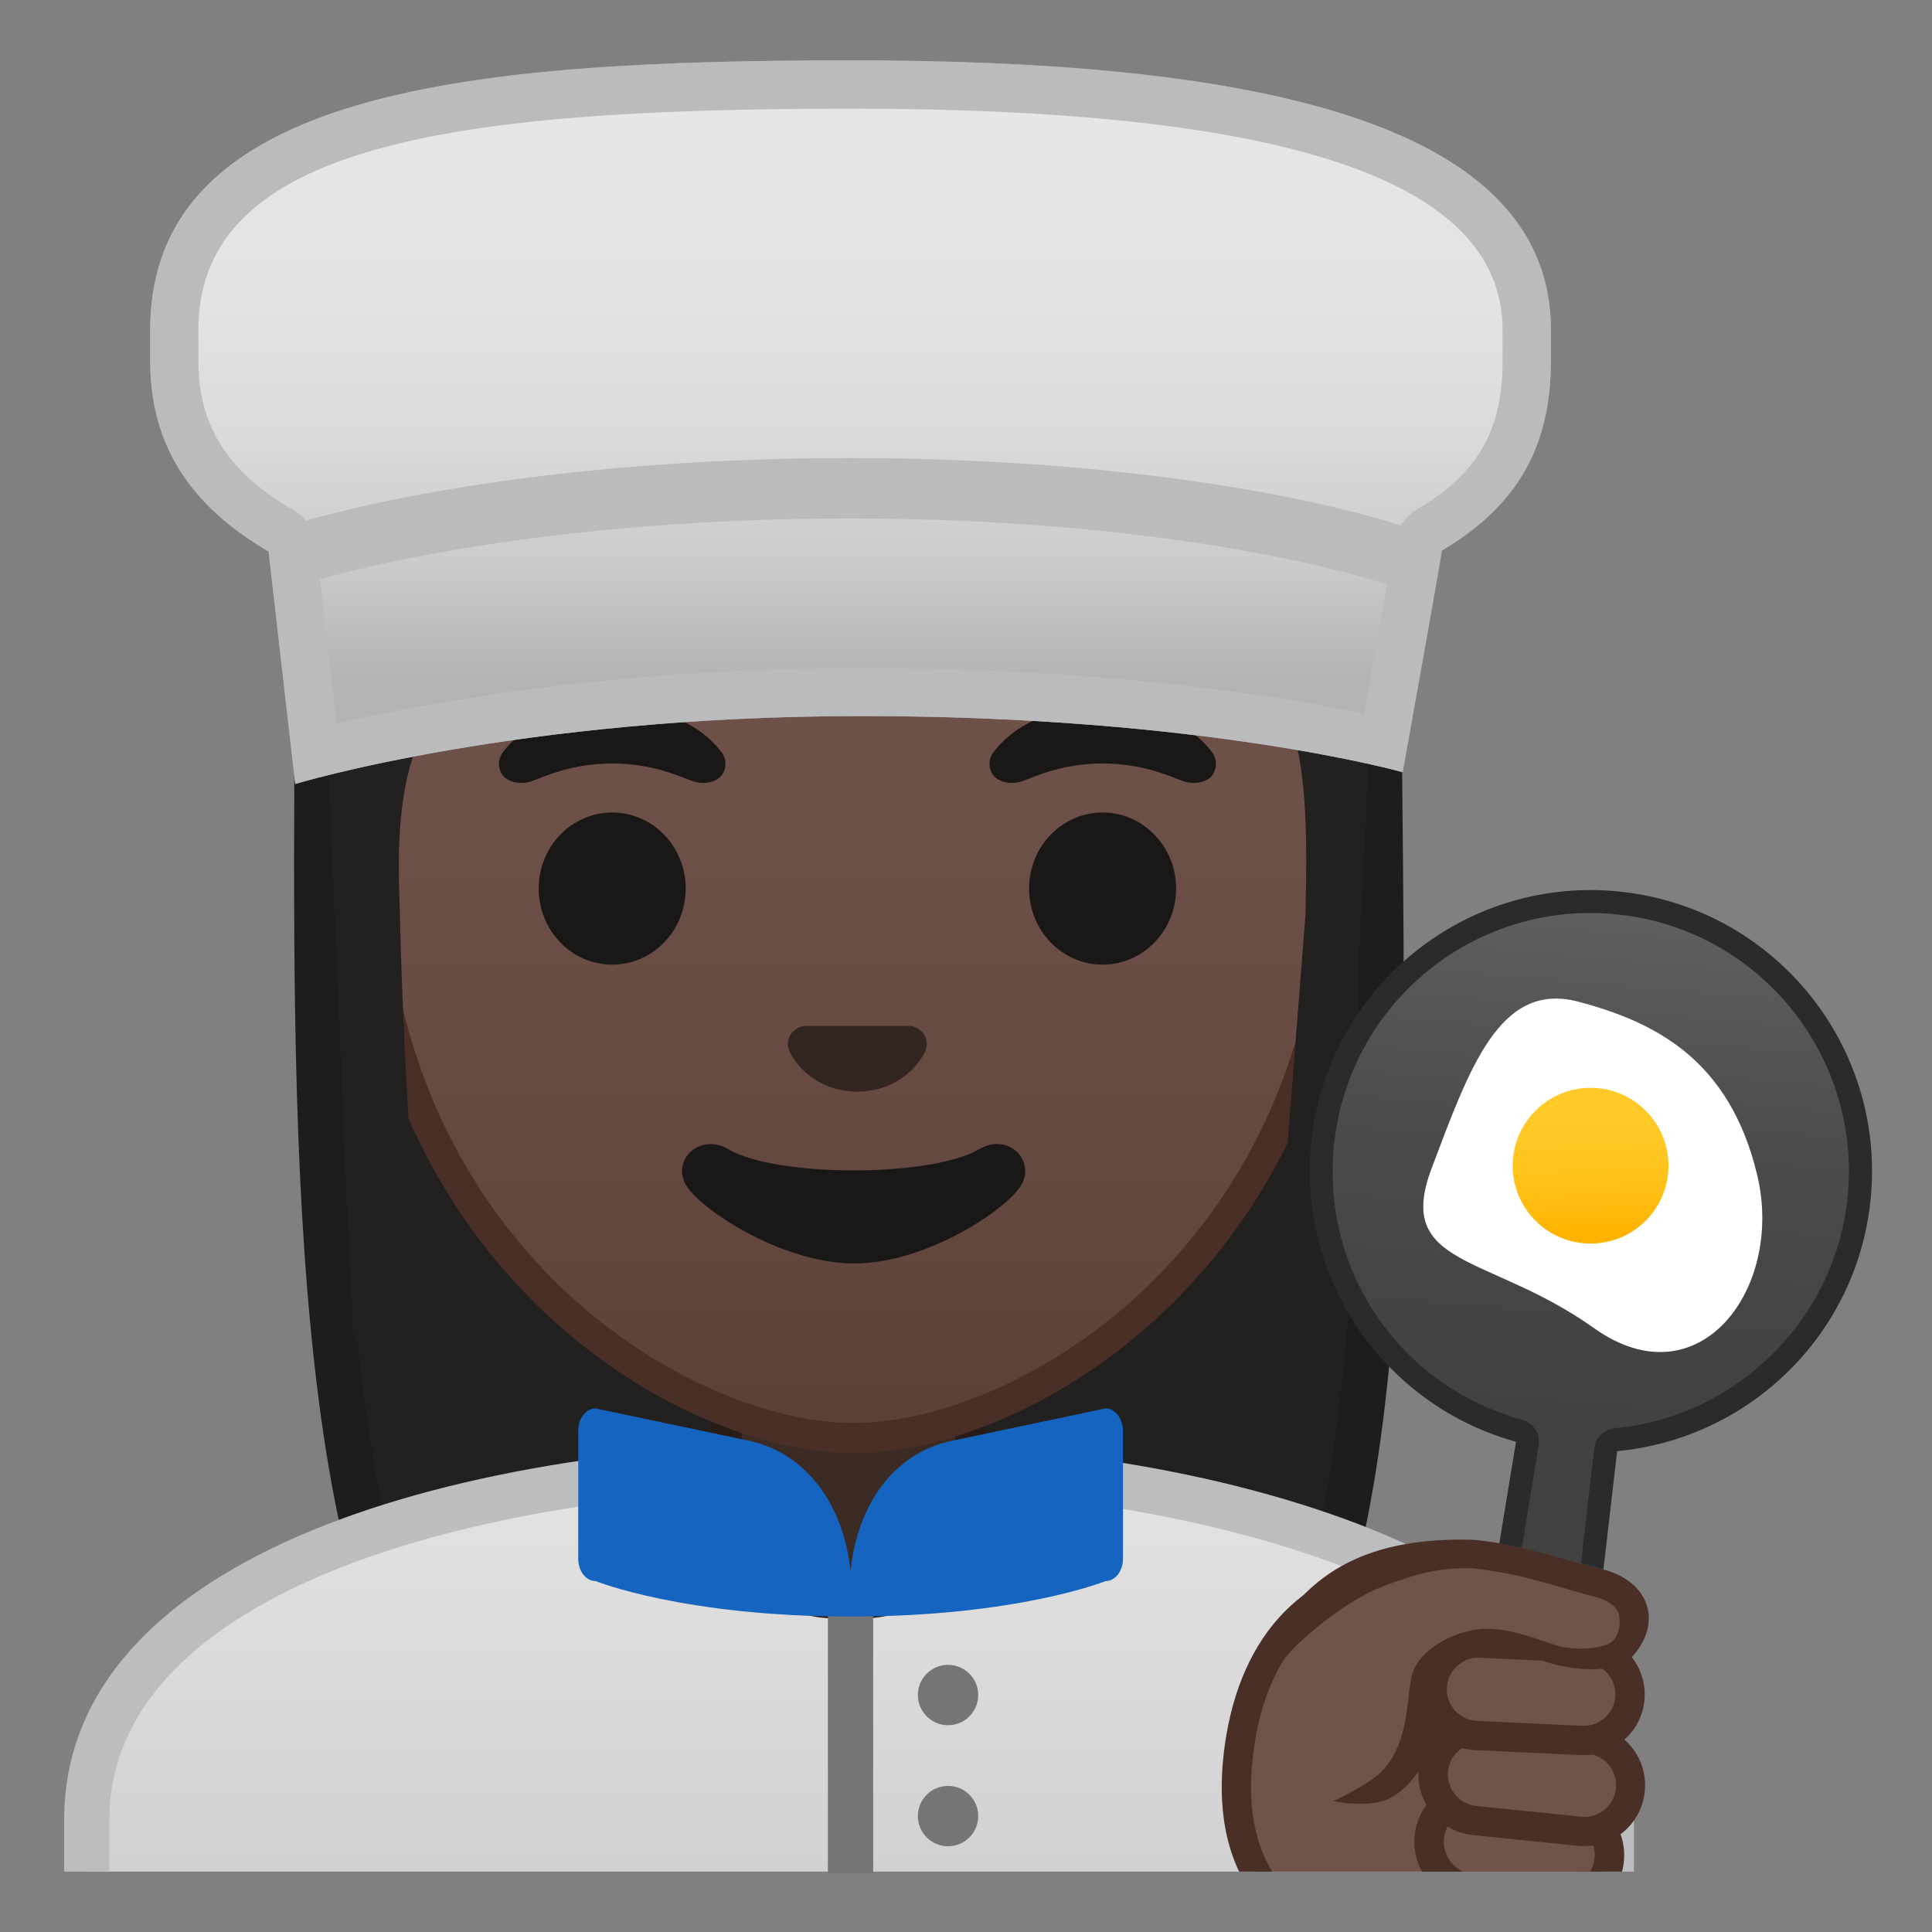 <svg viewBox="0 0 128 128" width="128" height="128" xmlns="http://www.w3.org/2000/svg" xmlns:xlink="http://www.w3.org/1999/xlink"><rect x="0" y="0" width="128" height="128" fill="#808080" stroke="none"/><radialGradient id="a" cx="173.04" cy="-34.234" r="57.507" gradientTransform="matrix(.826 0 0 .826 -86.448 20.546)" gradientUnits="userSpaceOnUse"><stop stop-color="#444140" offset="0"/><stop stop-color="#232020" offset="1"/></radialGradient><path d="M39.58 119.76s-6.8-.35-10.21-5.09c-8.61-11.95-8.48-41.65-8.37-65.52.01-2.51.02-4.95.02-7.3 0-.03 0-.11-.01-.23-.22-3.77-.26-16.78 8.55-26.13 6.17-6.55 15.45-9.87 27.56-9.87 11.87 0 20.85 3.26 26.68 9.7 8.54 9.42 7.94 23.02 7.55 26.96-.02.2-.03.32-.03.36 0 3.38.04 6.96.08 10.65.23 22.28.52 50-7.67 61.37-3.3 4.59-9.79 5.06-10.25 5.09l-16.93-.03-16.97.04z" fill="url(#a)"/><path d="M57.13 7.12c11.43 0 20.04 3.1 25.57 9.21 8.13 8.97 7.54 22.02 7.17 25.81-.03.28-.03.46-.03.51 0 3.4.04 6.93.08 10.67.23 22.06.51 49.51-7.39 60.48-2.84 3.94-8.55 4.43-9.08 4.46l-16.9-.03-16.88.03c-.58-.04-6.25-.54-9.08-4.46-8.32-11.56-8.19-42.24-8.09-64.64.01-2.51.02-4.96.02-7.3 0-.04 0-.15-.01-.32-.15-2.57-.47-15.87 8.15-25.01 5.88-6.24 14.78-9.41 26.47-9.41m0-3c-41.01 0-37.6 37.13-37.6 37.73 0 24.56-1.2 60.04 8.63 73.69 3.9 5.41 11.43 5.71 11.43 5.71l16.97-.03 16.97.03s7.53-.3 11.43-5.71c9.83-13.65 7.88-48.34 7.88-72.9-.01-.6 5.29-38.52-35.71-38.52z" fill="#1F1D1B"/><defs><path id="b" d="M4 4h120v120H4z"/></defs><clipPath id="c"><use xlink:href="#b"/></clipPath><g clip-path="url(#c)"><linearGradient id="d" x1="56.25" x2="56.25" y1="97.009" y2="135.83" gradientUnits="userSpaceOnUse"><stop stop-color="#E3E3E3" offset=".001"/><stop stop-color="#C9C9C9" offset="1"/></linearGradient><path d="M5.75 135.83v-15.26c0-16.24 25.36-23.53 50.5-23.56h.13c25.03 0 50.36 8.09 50.36 23.56v15.26H5.75z" fill="url(#d)"/><path d="M56.38 98.51c12.9 0 25.42 2.19 34.36 6 6.62 2.83 14.51 7.91 14.51 16.05v13.76h-98v-13.76c0-15.2 24.61-22.03 49-22.06l.13.01m0-3h-.13c-25.49.03-52 7.28-52 25.06v16.76h104v-16.76c0-16.76-26.26-25.06-51.87-25.06z" fill="#BBBDBF"/></g><g clip-path="url(#c)"><path d="M55.4 106.23c-4 0-7.26-3.22-7.26-7.17v-8.98H64.3v8.98c0 3.96-3.26 7.17-7.26 7.17H55.4z" fill="#3C2B24"/><path d="M63.3 91.08v7.98c0 3.4-2.81 6.17-6.26 6.17H55.4c-3.45 0-6.26-2.77-6.26-6.17v-7.98H63.3m2-2H47.14v9.98c0 4.51 3.7 8.17 8.26 8.17h1.65c4.56 0 8.26-3.66 8.26-8.17v-9.98h-.01z" fill="#291B16"/></g><g clip-path="url(#c)"><path d="M100.82 129.79l-8-.25c-6.96-.71-11.7-4.77-10.79-13.12 1.97-18.12 21.83-12.18 23.64-6.3 2.7 8.8-1.75 19.98-4.85 19.67z" fill="#70534A"/><path d="M100.94 130.76c-.06 0-.13 0-.19-.01l-7.97-.25c-4.16-.42-7.38-1.95-9.39-4.43-1.98-2.45-2.77-5.74-2.33-9.76.83-7.61 5.03-12.33 11.52-12.95 5.9-.56 12.83 2.64 14 6.47 2.27 7.38-.28 16.1-2.91 19.3-1.07 1.32-2.04 1.63-2.73 1.63zm-6.93-25.52c-.41 0-.83.02-1.24.06-3.23.31-8.79 2.17-9.78 11.23-.38 3.49.26 6.3 1.91 8.33 1.67 2.07 4.45 3.35 8.01 3.72l7.93.25h.07c.2.02.68-.2 1.27-.92 2.41-2.94 4.55-11.02 2.56-17.5-.76-2.48-5.76-5.17-10.73-5.17z" fill="#4A2F27"/><path d="M93.5 126c-.27 1.7.89 3.29 2.59 3.57l4.33.69c1.7.27 3.29-.89 3.57-2.59.27-1.7-.89-3.29-2.59-3.57l-4.33-.69c-1.7-.27-3.3.89-3.57 2.59z" fill="#70534A"/><path d="M94.71 121.54c-.26 1.71.91 3.31 2.62 3.58l5.68.87c1.71.26 3.31-.91 3.58-2.62.26-1.71-.91-3.31-2.62-3.58l-5.68-.87c-1.71-.26-3.32.91-3.58 2.62z" fill="#70534A"/><path d="M103.5 127c-.21 0-.42-.02-.63-.05l-5.68-.87c-1.08-.17-2.04-.75-2.69-1.63s-.91-1.97-.75-3.05a4.096 4.096 0 0 1 4.68-3.43l5.69.88c1.08.17 2.04.74 2.69 1.63.65.88.91 1.97.75 3.05a4.045 4.045 0 0 1-1.63 2.68c-.72.51-1.56.79-2.43.79zm-5.69-7.15a2.169 2.169 0 0 0-.33 4.31l5.68.87c.57.09 1.15-.05 1.61-.39.47-.34.77-.85.86-1.42s-.05-1.14-.39-1.61-.85-.77-1.42-.86l-5.69-.88c-.1-.01-.21-.02-.32-.02zm-3.1 1.69z" fill="#4A2F27"/><path d="M94.97 117.26a3.065 3.065 0 0 0 2.74 3.36l6.95.71a3.065 3.065 0 1 0 .62-6.1l-6.95-.71a3.059 3.059 0 0 0-3.36 2.74z" fill="#70534A"/><path d="M104.97 122.31c-.14 0-.28-.01-.42-.02l-6.95-.71a4.033 4.033 0 0 1-3.61-4.42c.23-2.21 2.21-3.83 4.42-3.6l6.95.71c1.07.11 2.04.63 2.72 1.46s1 1.88.89 2.96a4.033 4.033 0 0 1-1.46 2.72c-.72.58-1.61.9-2.54.9zm-6.95-6.84c-1.06 0-1.98.81-2.08 1.88a2.096 2.096 0 0 0 1.87 2.3l6.95.71a2.096 2.096 0 1 0 .43-4.17l-6.95-.71c-.08-.01-.15-.01-.22-.01zm-3.05 1.79z" fill="#4A2F27"/><path d="M94.89 111.78a3.072 3.072 0 0 0 2.92 3.21l6.98.33c1.69.08 3.13-1.23 3.21-2.92s-1.23-3.13-2.92-3.21l-6.98-.33a3.072 3.072 0 0 0-3.21 2.92z" fill="#70534A"/><path d="M104.94 116.28h-.2l-6.98-.33a4.003 4.003 0 0 1-2.79-1.31c-.73-.8-1.1-1.83-1.05-2.9.11-2.22 2-3.93 4.22-3.84l6.98.33c2.22.11 3.94 2 3.84 4.22a3.973 3.973 0 0 1-1.32 2.79 3.97 3.97 0 0 1-2.7 1.04zm-9.08-4.46a2.087 2.087 0 0 0 1.99 2.19l6.98.33c.55.03 1.09-.17 1.51-.54.41-.38.66-.89.68-1.45a2.1 2.1 0 0 0-2-2.19l-6.98-.33c-1.09-.07-2.13.84-2.18 1.99z" fill="#4A2F27"/><path d="M105.57 104.92c-.77-.19-3.45-1.06-5.22-1.45-.67-.15-2.45-.48-3.13-.49-2.18-.04-9.12 2.5-10.74 4.1-.79.78-5.75 12.15 4.03 10.37 4.09-.52 3.01-5.45 4.36-6.82 1.03-1.05 2.7-2.6 7.64-.91 1.38.47 3.76.45 4.63-.6 1.51-1.83.67-3.64-1.57-4.2z" fill="#70534A"/><path d="M109.09 106.31c-.38-1.13-1.46-1.99-2.96-2.35-.26-.06-.74-.2-1.32-.37-1.17-.34-2.78-.8-4-1.07-.62-.14-2.52-.49-3.38-.51-6.63-.15-9.7 2.08-11.66 4.3-1.29 1.45-.98 4.03-.63 3.54.69-.95 3.8-3.73 6.56-4.78 2.42-.92 3.83-1.2 5.72-1.17.58.01 2.26.31 2.97.46 1.15.25 2.72.71 3.87 1.04.62.18 1.13.33 1.4.39.83.2 1.41.6 1.57 1.1.14.43.13 1.25-.34 1.79-.49.57-2.61.73-3.88.3-1.8-.6-3.74-1.37-5.64-.94-1.44.33-3.14 1.25-3.71 2.6-.56 1.32-.09 4.75-2.2 6.8-.87.84-3.13 1.89-3.13 1.89s2.47.54 3.86-.25c1.96-1.12 2.9-3.62 3.29-5.64.17-.9.14-2.5.42-2.76.87-.86 1.88-2.12 6.41-.61 1.58.52 4.68 1.03 5.95-.45.89-1.06 1.19-2.24.83-3.31z" fill="#4A2F27"/></g><linearGradient id="e" x1="56.556" x2="56.556" y1="94.708" y2="17.885" gradientUnits="userSpaceOnUse"><stop stop-color="#5C4037" offset="0"/><stop stop-color="#63463D" offset=".158"/><stop stop-color="#6D5047" offset=".533"/><stop stop-color="#70534A" offset="1"/></linearGradient><path d="M56.56 95.27c-2.3 0-4.91-.5-7.56-1.43-11.34-4.01-24.58-16.34-24.58-37.89 0-28.72 17.31-38.91 32.13-38.91s32.13 10.19 32.13 38.91c0 21.58-13.26 33.9-24.61 37.9-2.63.93-5.23 1.42-7.51 1.42z" fill="url(#e)"/><path d="M56.56 18.04c8.41 0 16.06 3.25 21.55 9.15 6.27 6.73 9.58 16.68 9.58 28.77 0 21.06-12.9 33.07-23.94 36.96-2.53.89-5.01 1.36-7.19 1.36-2.19 0-4.69-.48-7.23-1.38-11.03-3.9-23.9-15.92-23.9-36.94 0-12.09 3.31-22.03 9.58-28.77 5.48-5.9 13.14-9.15 21.55-9.15m0-2c-17.2 0-33.13 12.79-33.13 39.91 0 21.79 13.49 34.67 25.23 38.83 2.8.99 5.5 1.49 7.9 1.49 2.38 0 5.07-.49 7.85-1.47 11.76-4.14 25.28-17.03 25.28-38.84 0-27.13-15.93-39.92-33.13-39.92z" fill="#4A2F27"/><defs><path id="f" d="M23.42 88.84L21.15 37.4c0-16.95 15.78-29.85 32.73-29.85h4.93c16.95 0 32.54 12.9 32.54 29.85l-2.61 51.18-65.32.26z"/></defs><clipPath id="g"><use xlink:href="#f"/></clipPath><g clip-path="url(#g)"><radialGradient id="h" cx="210.73" cy="-25.385" r="48.206" gradientTransform="matrix(.796 0 0 .796 -111.5 19.786)" gradientUnits="userSpaceOnUse"><stop stop-color="#444140" offset="0"/><stop stop-color="#232020" offset="1"/></radialGradient><path d="M94.14 42.65S95.16 7.08 56.33 7.08 18.36 42.65 18.36 42.65s.33 45.48 3.2 51.39 7.2 5.71 7.2 5.71-2.03-26.54-2.26-39.04c-.06-2.92-.94-13.73 5.16-15.09 22.36-5.02 35.01-16.89 35.01-16.89 3.29 7.19 13.58 14.19 17.27 16.86 3.03 2.19 2.61 11.2 2.55 15.03l-3.05 39.06s4.68.37 7.65-5.64c2.96-6.02 3.05-51.39 3.05-51.39z" fill="url(#h)"/></g><path d="M60.62 68.05c-.1-.04-.21-.07-.32-.08h-6.99c-.11.01-.21.04-.32.08-.63.26-.98.91-.68 1.61s1.69 2.66 4.49 2.66 4.19-1.96 4.49-2.66c.31-.69-.04-1.35-.67-1.61z" fill="#33251F"/><g fill="#1A1717"><ellipse cx="40.56" cy="58.87" rx="4.87" ry="5.04"/><ellipse cx="73.05" cy="58.87" rx="4.87" ry="5.04"/><path d="M47.79 49.82c-.93-1.23-3.07-3.01-7.23-3.01s-6.31 1.79-7.23 3.01c-.41.54-.31 1.17-.02 1.55.26.35 1.04.68 1.9.39s2.54-1.16 5.35-1.18c2.81.02 4.49.89 5.35 1.18s1.64-.03 1.9-.39c.29-.38.39-1.01-.02-1.55zM80.29 49.82c-.93-1.23-3.07-3.01-7.23-3.01s-6.31 1.79-7.23 3.01c-.41.54-.31 1.17-.02 1.55.26.35 1.04.68 1.9.39s2.54-1.16 5.35-1.18c2.81.02 4.49.89 5.35 1.18s1.64-.03 1.9-.39c.28-.38.39-1.01-.02-1.55z"/></g><path d="M64.87 76.14c-3.15 1.87-13.46 1.87-16.61 0-1.81-1.07-3.65.57-2.9 2.21.74 1.61 6.37 5.36 11.23 5.36s10.42-3.75 11.16-5.36c.75-1.64-1.07-3.29-2.88-2.21z" fill="#1A1717"/><path d="M57.85 124.12h-3v-19.11c0-.53.67-.95 1.5-.95s1.5.43 1.5.95v19.11z" fill="#757575"/><circle cx="62.81" cy="112.3" r="2" fill="#757575"/><circle cx="62.81" cy="120.32" r="2" fill="#757575"/><path d="M73.24 93.31l-10.28 2.17c-3.41.75-6.07 3.73-6.61 8.58-.54-4.85-3.3-7.83-6.61-8.58l-10.28-2.17c-.63 0-1.15.66-1.15 1.47v8.5c0 .81.51 1.47 1.15 1.47 0 0 5.8 2.35 16.89 2.35s16.9-2.35 16.9-2.35c.63 0 1.15-.66 1.15-1.47v-8.5c-.01-.81-.53-1.47-1.16-1.47z" fill="#1565C0"/><defs><path id="i" d="M97.43 102.01s.72.01 1.72.2c1.27.24 3.09.66 4.8 1.14.33.09.65.19.98.28.85.25 1.09.3 1.6.44 3.6.98 13.59-9.19 13.59-9.19l6.38-7.54-2-22.5-23.92-9.5L87.42 65.5l-2 20.25 6.33 13.67 5.68 2.59z"/></defs><clipPath id="j"><use xlink:href="#i"/></clipPath><g clip-path="url(#j)"><linearGradient id="k" x1="107.64" x2="102.14" y1="73.485" y2="123.11" gradientTransform="rotate(-1.329 -491.026 95.864)" gradientUnits="userSpaceOnUse"><stop stop-color="#616161" offset="0"/><stop stop-color="#5C5C5C" offset=".059"/><stop stop-color="#4C4C4C" offset=".312"/><stop stop-color="#434343" offset=".6"/><stop stop-color="#404040" offset=".996"/></linearGradient><path d="M99.7 104.61l1.48-8.97a.77.77 0 0 0-.55-.86c-8.55-2.36-14.01-10.46-12.98-19.27 1.05-9 8.67-15.79 17.72-15.79.7 0 1.4.04 2.1.12 4.74.55 8.98 2.92 11.94 6.66s4.28 8.41 3.73 13.15c-.97 8.33-7.73 14.93-16.07 15.71-.36.03-.64.31-.69.67l-1.08 9.41c-1.41-.2-4.24-.62-5.6-.83z" fill="url(#k)"/><path d="M105.37 60.49c.67 0 1.34.04 2.01.12 9.37 1.09 16.09 9.6 15 18.97-.93 7.97-7.4 14.3-15.39 15.04-.72.07-1.29.63-1.37 1.34l-.99 8.63c-.83-.13-2.1-.32-4.04-.61l1.35-8.21a1.51 1.51 0 0 0-1.1-1.71c-8.19-2.26-13.41-10.01-12.43-18.44 1-8.63 8.29-15.13 16.96-15.13m0-1.52c-9.32 0-17.36 6.98-18.47 16.46-1.08 9.25 4.83 17.69 13.54 20.09l-1.6 9.73c.01 0 7.04 1.06 7.12 1.08l1.18-10.19c8.57-.8 15.72-7.48 16.76-16.38 1.19-10.21-6.12-19.46-16.33-20.66-.75-.09-1.48-.13-2.2-.13z" fill="#2B2B2E"/><path d="M116.41 77.81c1.83 7.54-3.84 15.13-10.79 10.19-6.94-4.95-13.26-4-10.77-10.6 2.5-6.6 4.49-12.41 9.7-11.04s10.04 3.91 11.86 11.45z" fill="#fff"/><linearGradient id="l" x1="105.65" x2="105.65" y1="85.963" y2="95.521" gradientTransform="rotate(-1.329 -491.026 95.864)" gradientUnits="userSpaceOnUse"><stop stop-color="#FFCA28" offset="0"/><stop stop-color="#FFC825" offset=".341"/><stop stop-color="#FFC21A" offset=".629"/><stop stop-color="#FFB809" offset=".898"/><stop stop-color="#FFB300" offset="1"/></linearGradient><circle cx="105.38" cy="77.23" r="5.16" fill="url(#l)"/></g><linearGradient id="m" x1="56.351" x2="56.351" y1="5.839" y2="45.116" gradientUnits="userSpaceOnUse"><stop stop-color="#E6E6E6" offset=".004"/><stop stop-color="#D9D9D9" offset=".333"/><stop stop-color="#B7B7B7" offset=".941"/><stop stop-color="#B3B3B3" offset="1"/></linearGradient><path d="M19.38 36.33a1.63 1.63 0 0 0-1-1.31c-4.65-2.79-6.82-6.33-6.82-11.12v-2.04C11.56 8.32 28.7 5.6 56.36 5.6c30.14 0 44.8 5.32 44.8 16.26v2.04c0 5.2-1.93 8.55-6.44 11.22-.46.27-.74.74-.78 1.25-.11.76-1.32 7.53-2.27 12.83-4.26-.99-16.3-3.35-34.58-3.35-18.37 0-31.48 2.87-36.14 4.06l-1.57-13.58z" fill="url(#m)"/><path d="M56.35 7.2c29.07 0 43.2 4.8 43.2 14.66v2.04c0 4.62-1.64 7.47-5.66 9.84-.89.53-1.46 1.44-1.56 2.44-.13.84-1.11 6.33-1.96 11.11-5.37-1.13-16.85-3.03-33.31-3.03-16.56 0-28.93 2.32-34.75 3.68l-1.35-11.79c-.13-1.15-.86-2.1-1.87-2.55-4.11-2.5-5.95-5.5-5.95-9.7v-2.04C13.15 9.65 29.68 7.2 56.35 7.2m0-3.2C31.2 4 9.95 5.93 9.95 21.86v2.04c0 5.61 2.67 9.59 7.76 12.59-.05.01.08.02.08.02l1.77 15.43s14.79-4.5 37.51-4.5 35.86 3.72 35.86 3.72 2.64-14.67 2.59-14.68c5.09-3.01 7.23-6.98 7.23-12.59v-2.04C102.75 7.52 81.5 4 56.35 4z" fill="#A5A7B3"/><path d="M19.94 38.67c-.83 0-1.6-.54-1.87-1.39-.33-1.05.24-2.18 1.27-2.51.55-.18 13.81-4.42 36.93-4.42 23.13 0 35.84 4.24 36.37 4.42 1.03.35 1.58 1.48 1.24 2.53s-1.45 1.61-2.48 1.27c-.12-.04-12.71-4.22-35.13-4.22-22.45 0-35.61 4.18-35.74 4.23-.2.06-.4.09-.59.09z" fill="#A5A7B3"/><linearGradient id="n" x1="56.351" x2="56.351" y1="5.839" y2="45.116" gradientUnits="userSpaceOnUse"><stop stop-color="#E6E6E6" offset=".004"/><stop stop-color="#E3E3E3" offset=".349"/><stop stop-color="#DADADA" offset=".589"/><stop stop-color="#CBCBCB" offset=".796"/><stop stop-color="#B5B5B5" offset=".985"/><stop stop-color="#B3B3B3" offset="1"/></linearGradient><path d="M19.38 36.33a1.63 1.63 0 0 0-1-1.31c-4.65-2.79-6.82-6.33-6.82-11.12v-2.04C11.56 8.32 28.7 5.6 56.36 5.6c30.14 0 44.8 5.32 44.8 16.26v2.04c0 5.2-1.93 8.55-6.44 11.22-.46.27-.74.74-.78 1.25-.11.76-1.32 7.53-2.27 12.83-4.26-.99-16.3-3.35-34.58-3.35-18.37 0-31.48 2.87-36.14 4.06l-1.57-13.58z" fill="url(#n)"/><path d="M56.35 7.2c29.07 0 43.2 4.8 43.2 14.66v2.04c0 4.62-1.64 7.47-5.66 9.84-.89.53-1.46 1.44-1.56 2.44-.13.84-1.11 6.33-1.96 11.11-5.37-1.13-16.85-3.03-33.31-3.03-16.56 0-28.93 2.32-34.75 3.68l-1.35-11.79c-.13-1.15-.86-2.1-1.87-2.55-4.11-2.5-5.95-5.5-5.95-9.7v-2.04C13.15 9.65 29.68 7.2 56.35 7.2m0-3.2C31.2 4 9.95 5.93 9.95 21.86v2.04c0 5.61 2.67 9.59 7.76 12.59-.05.01.08.02.08.02l1.77 15.43s14.79-4.5 37.51-4.5 35.86 3.72 35.86 3.72 2.64-14.67 2.59-14.68c5.09-3.01 7.23-6.98 7.23-12.59v-2.04C102.75 7.52 81.5 4 56.35 4z" fill="#B9BBBD"/><path d="M19.94 38.67c-.83 0-1.6-.54-1.87-1.39-.33-1.05.24-2.18 1.27-2.51.55-.18 13.81-4.42 36.93-4.42 23.13 0 35.84 4.24 36.37 4.42 1.03.35 1.58 1.48 1.24 2.53s-1.45 1.61-2.48 1.27c-.12-.04-12.71-4.22-35.13-4.22-22.45 0-35.61 4.18-35.74 4.23-.2.06-.4.09-.59.09z" fill="#B9BBBD"/></svg>